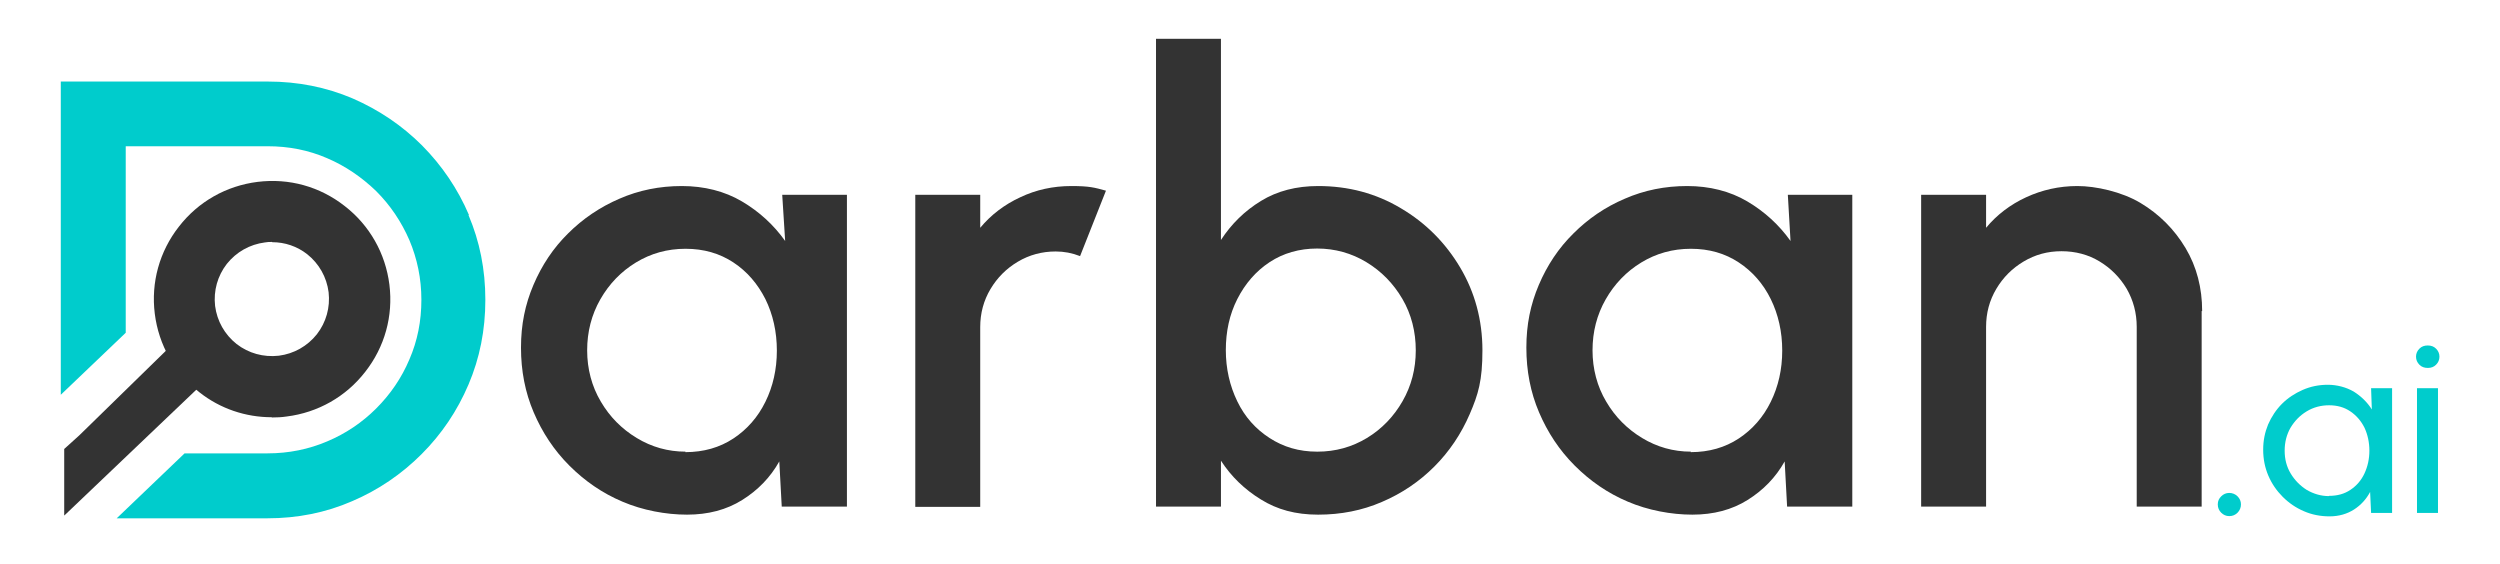 <?xml version="1.0" encoding="UTF-8"?>
<svg xmlns="http://www.w3.org/2000/svg" version="1.1" viewBox="0 0 1024 230.9">
  <defs>
    <style>
      .cls-1 {
        fill: #333;
      }

      .cls-2 {
        fill: #0cc;
      }
    </style>
  </defs>
  <!-- Generator: Adobe Illustrator 28.6.0, SVG Export Plug-In . SVG Version: 1.2.0 Build 709)  -->
  <g>
    <g id="Layer_1">
      <g>
        <polygon class="cls-1" points="90.4 150.1 26.4 211.1 26.3 211.1 26.3 183.9 32.5 178.3 75.4 136.4 90.4 150.1"/>
        <path class="cls-1" d="M111.3,170.9c-10.7,0-21.1-3.5-29.6-10.2-10.2-7.9-16.7-19.4-18.3-32.2s1.9-25.5,9.9-35.7c7.9-10.2,19.4-16.7,32.2-18.3,12.9-1.6,25.5,1.9,35.7,9.9,10.2,7.9,16.7,19.4,18.3,32.2,1.6,12.8-1.9,25.5-9.9,35.7h0c-7.9,10.2-19.4,16.7-32.2,18.3-2,.3-4,.4-6.1.4ZM111.4,99.1c-1,0-1.9,0-2.9.2-6.2.8-11.7,3.9-15.6,8.8-3.8,4.9-5.5,11-4.8,17.2.8,6.2,3.9,11.7,8.8,15.6,4.9,3.8,11,5.5,17.3,4.8,6.2-.8,11.7-3.9,15.6-8.8h0c3.8-4.9,5.5-11,4.8-17.2-.8-6.2-3.9-11.7-8.8-15.6-4.1-3.2-9.1-4.9-14.3-4.9Z"/>
        <g>
          <path class="cls-1" d="M320.3,79.8h26.6v127.7h-26.7l-1-18.5c-3.7,6.6-8.8,11.8-15.2,15.8-6.4,4-13.9,6-22.6,6s-18.2-1.8-26.4-5.3c-8.3-3.5-15.5-8.5-21.8-14.8-6.3-6.3-11.1-13.6-14.6-21.8-3.5-8.2-5.2-17-5.2-26.5s1.7-17.7,5.1-25.7c3.4-8,8.1-15.1,14.2-21.1,6-6,13.1-10.8,21-14.2,8-3.5,16.5-5.2,25.6-5.2s17.5,2.1,24.6,6.3c7.1,4.2,13,9.6,17.7,16.2l-1.2-18.9ZM280.7,185.2c7.5,0,14.1-1.9,19.7-5.6,5.6-3.7,10-8.7,13.1-15,3.1-6.3,4.7-13.3,4.7-21s-1.6-14.8-4.7-21.1c-3.2-6.3-7.5-11.3-13.1-15-5.6-3.7-12.1-5.6-19.6-5.6s-14.2,1.9-20.3,5.6c-6.1,3.7-11,8.8-14.6,15.1-3.6,6.3-5.4,13.3-5.4,20.9s1.9,14.8,5.6,21c3.7,6.3,8.6,11.2,14.7,14.9s12.8,5.6,20,5.6Z"/>
          <path class="cls-1" d="M374.9,207.5v-127.7h26.6v13.5c4.4-5.3,9.9-9.5,16.4-12.5,6.5-3.1,13.5-4.6,20.9-4.6s9.5.6,14.2,1.9l-10.6,26.8c-3.3-1.3-6.6-1.9-10-1.9-5.6,0-10.8,1.4-15.5,4.2-4.7,2.8-8.4,6.5-11.2,11.2-2.8,4.7-4.2,9.9-4.2,15.6v73.6h-26.6Z"/>
          <path class="cls-1" d="M539.9,76.2c12.4,0,23.7,3,33.9,9.1,10.2,6,18.3,14.2,24.3,24.3s9.1,21.5,9.1,33.9-1.7,18-5.2,26.1c-3.5,8.1-8.3,15.3-14.5,21.5-6.2,6.2-13.3,11-21.5,14.5-8.1,3.5-16.8,5.2-26.1,5.2s-16.8-2.1-23.4-6.2c-6.7-4.1-12.2-9.4-16.4-15.9v18.8h-26.6V15.9h26.6v82.4c4.3-6.6,9.7-11.9,16.4-16s14.5-6.1,23.4-6.1ZM539.6,185c7.4,0,14.2-1.9,20.3-5.6,6.1-3.7,11-8.8,14.6-15.1,3.6-6.3,5.4-13.2,5.4-20.8s-1.8-14.8-5.5-21.1c-3.7-6.3-8.6-11.3-14.7-15-6.1-3.7-12.9-5.6-20.2-5.6s-13.9,1.9-19.5,5.6c-5.6,3.7-10,8.8-13.2,15.1s-4.7,13.3-4.7,20.9,1.6,14.6,4.7,21,7.5,11.3,13.2,15,12.1,5.6,19.5,5.6Z"/>
          <path class="cls-1" d="M732.1,79.8h26.6v127.7h-26.7l-1-18.5c-3.7,6.6-8.8,11.8-15.2,15.8-6.4,4-13.9,6-22.6,6s-18.2-1.8-26.4-5.3c-8.3-3.5-15.5-8.5-21.8-14.8-6.3-6.3-11.1-13.6-14.6-21.8-3.5-8.2-5.2-17-5.2-26.5s1.7-17.7,5.1-25.7c3.4-8,8.1-15.1,14.2-21.1,6-6,13-10.8,21-14.2,8-3.5,16.5-5.2,25.6-5.2s17.5,2.1,24.6,6.3c7.1,4.2,13,9.6,17.7,16.2l-1.1-18.9ZM692.5,185.2c7.5,0,14.1-1.9,19.7-5.6,5.6-3.7,10-8.7,13.1-15,3.1-6.3,4.7-13.3,4.7-21s-1.6-14.8-4.7-21.1-7.5-11.3-13.1-15c-5.6-3.7-12.1-5.6-19.6-5.6s-14.2,1.9-20.3,5.6c-6.1,3.7-11,8.8-14.6,15.1s-5.4,13.3-5.4,20.9,1.9,14.8,5.6,21c3.7,6.3,8.6,11.2,14.7,14.9s12.8,5.6,20,5.6Z"/>
          <path class="cls-1" d="M901.8,127.4v80.1h-26.6v-73.6c0-5.7-1.4-10.9-4.1-15.6-2.8-4.7-6.5-8.4-11.1-11.2-4.6-2.8-9.9-4.2-15.6-4.2s-10.8,1.4-15.5,4.2c-4.7,2.8-8.4,6.5-11.2,11.2-2.8,4.7-4.2,9.9-4.2,15.6v73.6h-26.6v-127.7h26.6v13.5c4.4-5.3,9.9-9.5,16.4-12.5s13.5-4.6,21-4.6,18.1,2.3,25.8,6.9c7.7,4.6,13.9,10.8,18.5,18.5,4.6,7.7,6.8,16.4,6.8,25.8Z"/>
        </g>
        <g>
          <path class="cls-2" d="M913.1,211.4c-1.3,0-2.4-.5-3.3-1.4-.9-.9-1.4-2-1.4-3.4s.5-2.4,1.4-3.3c.9-.9,2-1.4,3.3-1.4s2.5.5,3.4,1.4c.9.9,1.4,2,1.4,3.3s-.5,2.5-1.4,3.4-2,1.4-3.4,1.4Z"/>
          <path class="cls-2" d="M971.2,159h8.6v51.1h-8.6l-.4-8.6c-1.6,3-3.8,5.4-6.6,7.2-2.8,1.8-6.2,2.8-10,2.8s-7.3-.7-10.5-2.1c-3.3-1.4-6.2-3.4-8.7-5.9-2.5-2.5-4.5-5.4-5.9-8.7-1.4-3.3-2.1-6.8-2.1-10.6s.7-7.1,2-10.3c1.4-3.2,3.3-6.1,5.7-8.5s5.3-4.3,8.5-5.7c3.2-1.4,6.6-2.1,10.3-2.1s7.5,1,10.6,2.8c3,1.9,5.5,4.3,7.4,7.3l-.3-8.7ZM954,203.1c3.4,0,6.3-.8,8.8-2.5,2.5-1.7,4.4-3.9,5.7-6.7,1.3-2.8,2-5.9,2-9.3s-.7-6.6-2-9.4c-1.4-2.8-3.3-5-5.8-6.7-2.5-1.7-5.4-2.5-8.7-2.5s-6.4.8-9.2,2.5c-2.8,1.7-4.9,3.9-6.6,6.7-1.6,2.8-2.4,5.9-2.4,9.4s.8,6.6,2.5,9.4c1.7,2.8,3.9,5,6.6,6.7,2.8,1.6,5.8,2.5,9,2.5Z"/>
          <path class="cls-2" d="M994.4,150.7c-1.4,0-2.5-.4-3.4-1.3-.9-.9-1.4-2-1.4-3.3s.5-2.4,1.4-3.3c.9-.9,2-1.3,3.4-1.3s2.5.4,3.4,1.3c.9.9,1.4,2,1.4,3.3s-.5,2.4-1.4,3.3c-.9.9-2,1.3-3.3,1.3ZM990,159h8.6v51.1h-8.6v-51.1Z"/>
        </g>
        <path class="cls-2" d="M192.1,88.1c-4.6-10.8-11.1-20.3-19.2-28.5-8.2-8.2-17.7-14.6-28.5-19.3-10.8-4.6-22.4-6.9-34.7-6.9H24.9v128.3l26.6-25.4V59.9h58.1c8.7,0,16.8,1.6,24.4,4.9,7.5,3.2,14.2,7.8,20.1,13.5,5.8,5.8,10.3,12.5,13.6,20.1,3.2,7.6,4.9,15.7,4.9,24.4s-1.6,16.8-4.9,24.4c-3.2,7.6-7.8,14.3-13.6,20.1-5.8,5.8-12.5,10.3-20.1,13.5-7.5,3.2-15.7,4.9-24.4,4.9h-34l-27.8,26.6h61.7c12.3,0,23.9-2.3,34.7-7,10.8-4.6,20.3-11.1,28.5-19.3,8.2-8.2,14.6-17.7,19.2-28.5,4.6-10.8,6.9-22.3,6.9-34.7s-2.3-23.9-6.9-34.7Z"/>
      </g>
    </g>
  </g>
</svg>